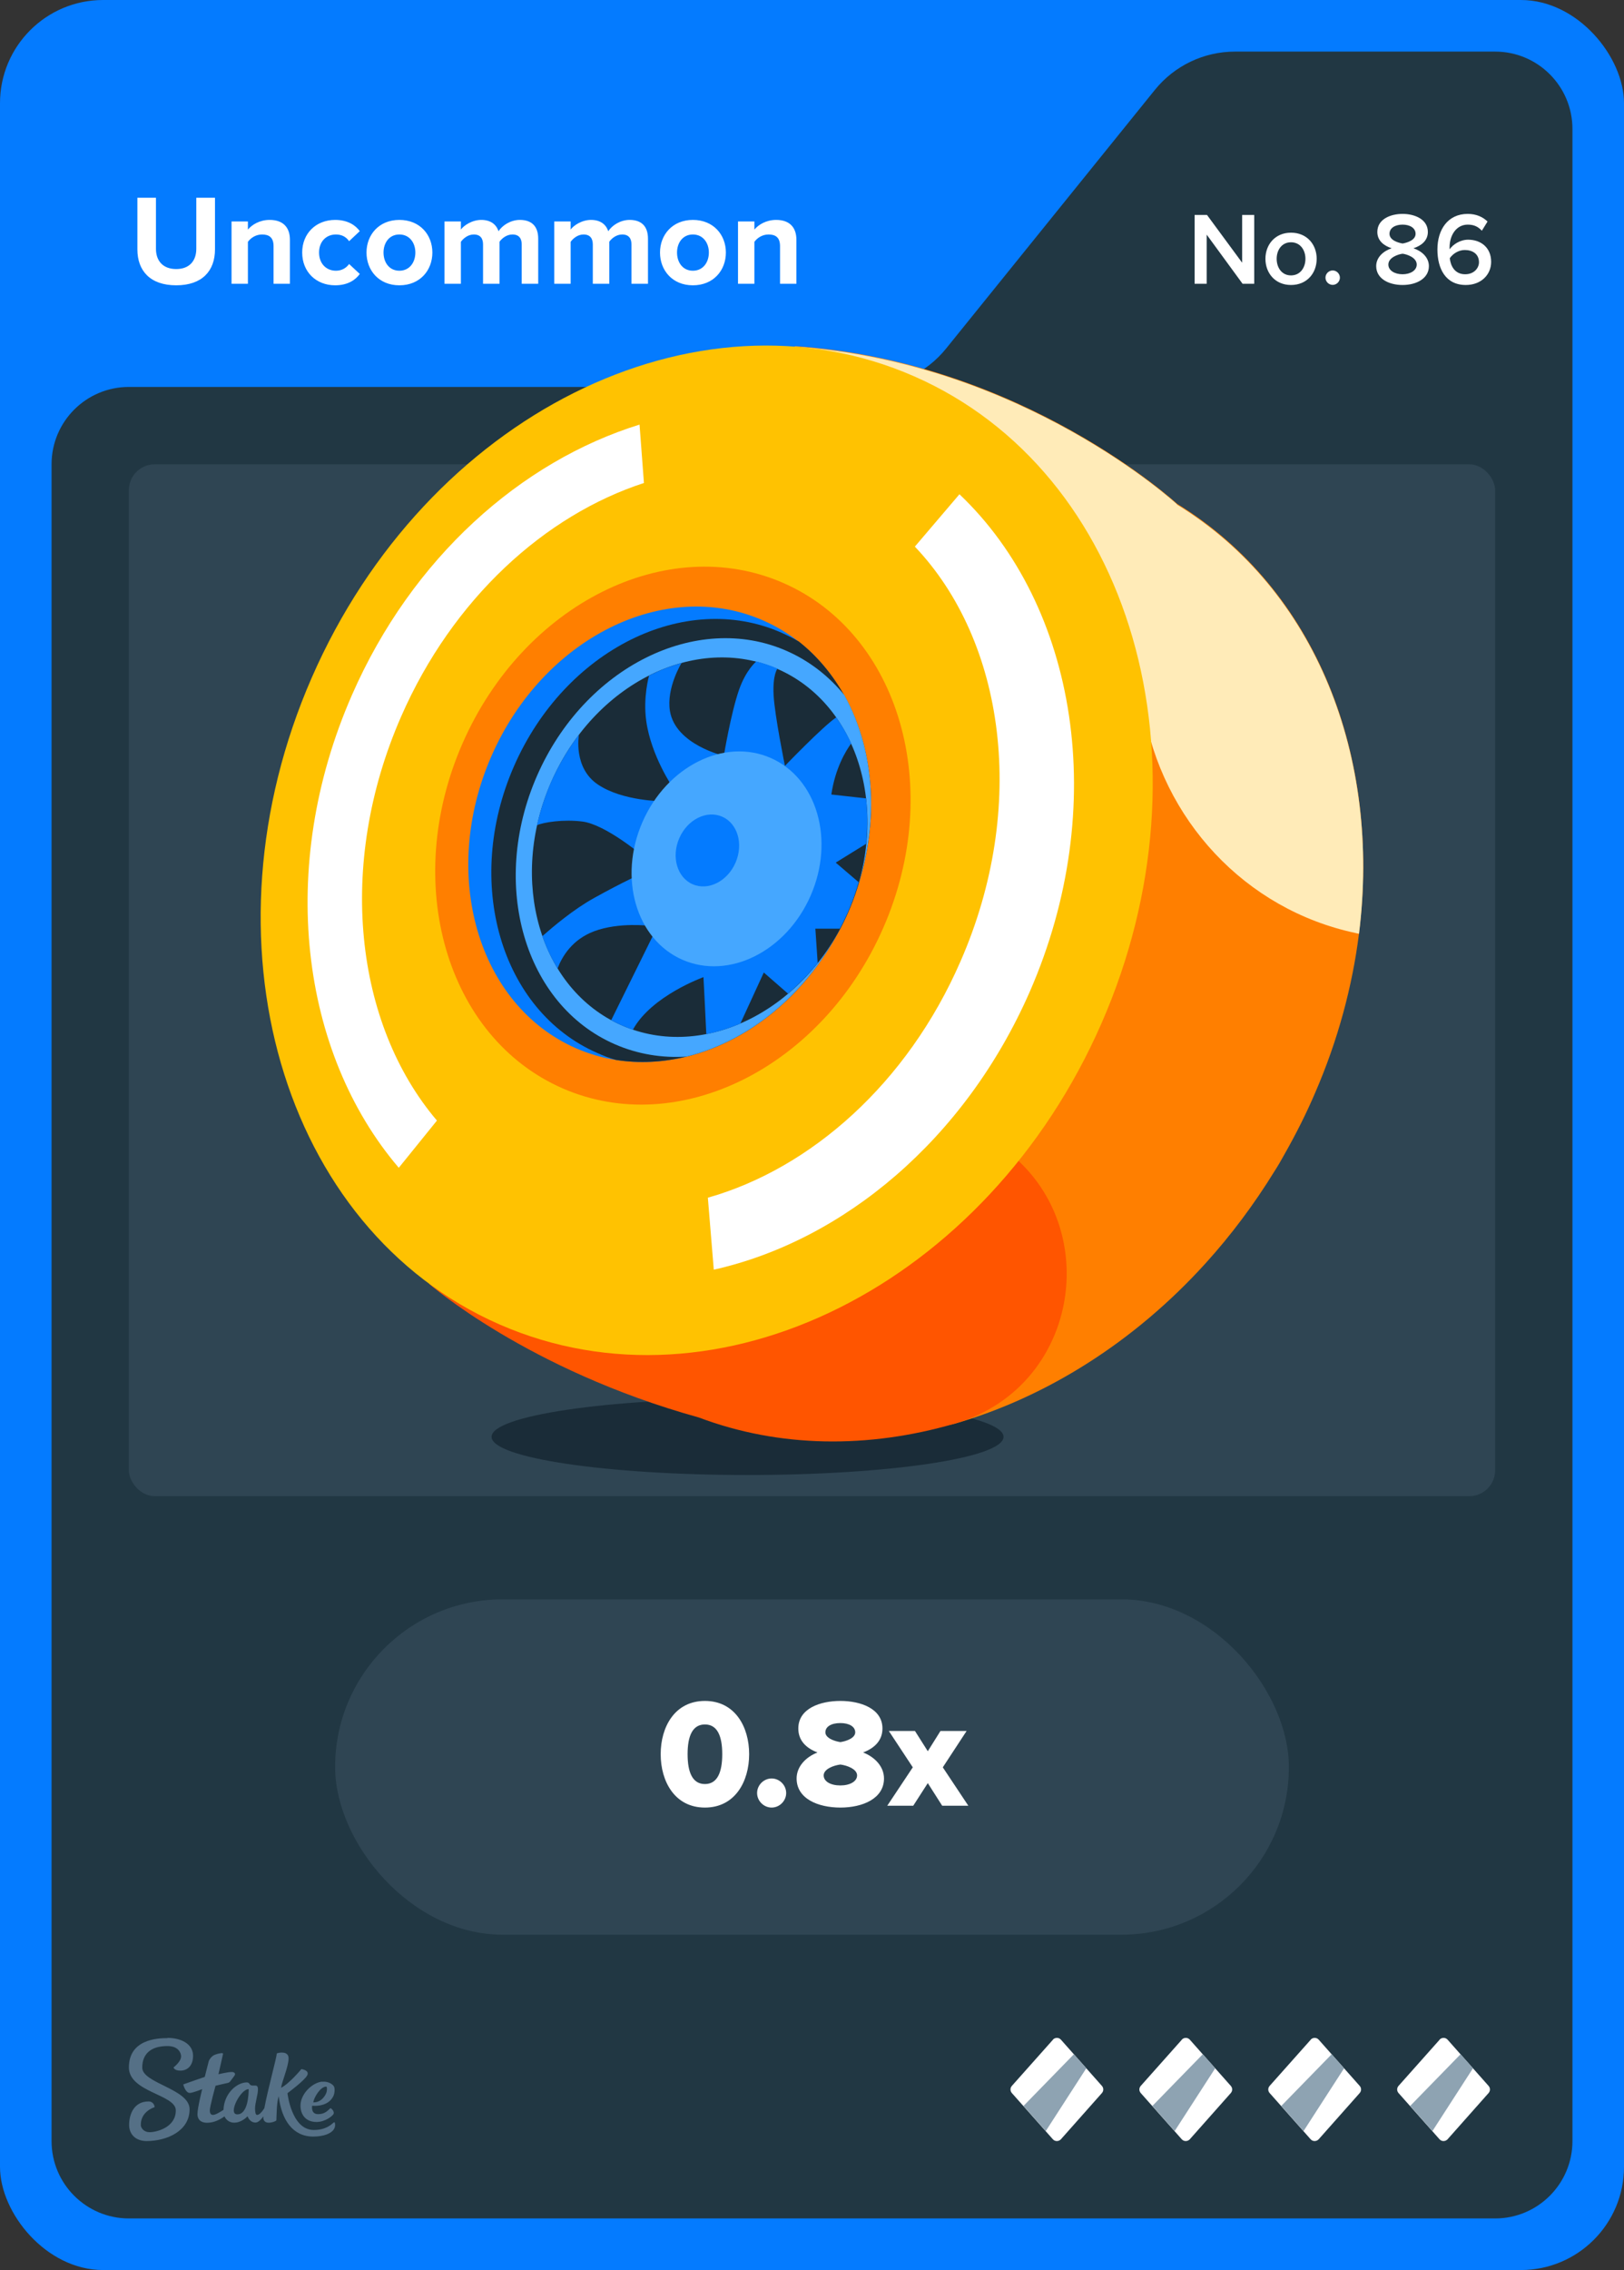 <svg width="63" height="88" viewBox="0 0 63 88" fill="none" xmlns="http://www.w3.org/2000/svg">
<rect x="0" y="0" width="63" height="88" fill="#333333" stroke="none"/>
<rect width="63" height="88" rx="4" fill="#047BFF"/>
<path d="M36.701 13.513L44.799 3.487C45.559 2.546 46.702 2 47.911 2H58C59.657 2 61 3.343 61 5V83C61 84.657 59.657 86 58 86H5C3.343 86 2 84.657 2 83V18C2 16.343 3.343 15 5 15H33.589C34.798 15 35.941 14.454 36.701 13.513Z" fill="#213743"/>
<rect x="5" y="18" width="53" height="40" rx="1" fill="#2F4553"/>
<g clip-path="url(#clip0_26835_29249)">
<path d="M29 57.18C34.484 57.18 38.93 56.517 38.93 55.7C38.93 54.883 34.484 54.22 29 54.22C23.516 54.22 19.07 54.883 19.07 55.7C19.07 56.517 23.516 57.18 29 57.18Z" fill="#1A2C38"/>
<path d="M52.72 36.19C52.46 38.25 51.9 40.33 51.02 42.36C50.67 43.18 50.26 43.99 49.81 44.78C49.7 44.98 49.58 45.19 49.45 45.39C48.65 46.69 47.75 47.89 46.77 48.97C43.99 52.04 40.57 54.17 37.04 55.19C33.7 56.15 16.65 49.77 16.65 49.77L16.77 49.46L17.78 46.87L18.35 45.41C16.67 40.11 17.44 33.64 20.93 27.93C22.83 24.82 25.31 22.32 28.06 20.55L30.54 14.2L30.84 13.42C39.67 14.01 45.66 19.53 45.66 19.53C51.08 22.85 53.57 29.35 52.72 36.17V36.19Z" fill="#FF7F00"/>
<path d="M38.35 44.14L17.78 46.88L16.77 49.47L16.65 49.77C16.65 49.77 20.44 53.1 27.11 54.95C30.24 56.13 33.69 56.16 37.03 55.19C42.15 53.71 42.96 46.79 38.34 44.14H38.35Z" fill="#FF5500"/>
<path d="M45.66 19.55C45.66 19.55 39.67 14.03 30.84 13.44L30.54 14.22C37.76 16.06 43.13 20.09 44.35 27.44C45.07 31.77 48.3 35.26 52.59 36.17L52.72 36.2C53.57 29.38 51.08 22.88 45.66 19.56V19.55Z" fill="#FFEBB8"/>
<path d="M42.734 39.662C47.173 29.512 43.913 18.284 35.452 14.584C26.992 10.884 16.535 16.113 12.096 26.264C7.657 36.415 10.917 47.643 19.378 51.343C27.838 55.042 38.295 49.813 42.734 39.662Z" fill="#FFC201"/>
<path d="M24.98 18.72L24.81 16.46C20.22 17.88 15.98 21.62 13.65 26.95C10.73 33.62 11.66 40.81 15.47 45.27L16.95 43.44C13.77 39.7 13.04 33.54 15.56 27.78C17.56 23.21 21.14 19.97 24.99 18.72H24.98Z" fill="white"/>
<path d="M39.95 38.44C37.43 44.19 32.7 48.1 27.69 49.22L27.46 46.43C31.45 45.3 35.2 42 37.26 37.27C39.88 31.29 38.99 24.87 35.49 21.19L37.22 19.16C41.78 23.49 43.08 31.27 39.95 38.44Z" fill="white"/>
<path d="M34.267 35.964C36.633 30.555 34.896 24.571 30.387 22.6C25.878 20.628 20.306 23.415 17.94 28.824C15.575 34.233 17.312 40.217 21.821 42.189C26.329 44.16 31.902 41.373 34.267 35.964Z" fill="#FF7F00"/>
<path d="M32.9 35.36C31.16 39.34 27.37 41.64 23.9 41.09C23.38 41.01 22.86 40.86 22.35 40.64C18.53 38.97 17.06 33.9 19.06 29.32C21.06 24.74 25.78 22.38 29.6 24.05C30.1 24.27 30.57 24.55 30.99 24.88C33.75 27.05 34.63 31.39 32.89 35.37L32.9 35.36Z" fill="#047BFF"/>
<path d="M32.9 35.36C31.61 38.3 29.2 40.33 26.63 40.96C25.73 41.18 24.8 41.23 23.9 41.09C23.65 41.02 23.41 40.93 23.17 40.82C19.42 39.18 17.97 34.2 19.94 29.7C21.91 25.2 26.55 22.88 30.3 24.52C30.54 24.63 30.77 24.74 30.99 24.87C31.7 25.43 32.29 26.14 32.75 26.95C34.04 29.26 34.18 32.41 32.9 35.36Z" fill="#1A2C38"/>
<path d="M32.9 35.36C31.61 38.3 29.2 40.33 26.63 40.96C25.69 41.02 24.74 40.87 23.85 40.48C20.34 38.95 18.99 34.29 20.83 30.08C22.67 25.87 27.01 23.7 30.51 25.23C31.4 25.62 32.15 26.21 32.75 26.94C34.04 29.25 34.18 32.4 32.9 35.35V35.36Z" fill="#45A7FF"/>
<path d="M32.906 35.362C34.574 31.547 33.347 27.325 30.164 25.933C26.981 24.541 23.048 26.506 21.38 30.321C19.711 34.137 20.939 38.358 24.122 39.75C27.305 41.142 31.237 39.177 32.906 35.362Z" fill="#1A2C38"/>
<path d="M29.33 25.65C29.33 25.65 28.94 25.97 28.67 26.74C28.35 27.66 28.08 29.3 28.08 29.3C28.08 29.3 26.21 28.87 25.99 27.57C25.84 26.67 26.44 25.7 26.44 25.7C26.01 25.82 25.59 25.98 25.18 26.19C25.18 26.19 24.94 27.02 25.07 27.95C25.26 29.31 26.11 30.54 26.11 30.54L25.69 31.06C25.69 31.06 24.15 31.06 23.19 30.41C22.24 29.77 22.45 28.52 22.46 28.48C22.04 29.03 21.68 29.64 21.38 30.31C21.14 30.86 20.96 31.43 20.83 31.99C21.07 31.88 21.86 31.75 22.61 31.85C23.48 31.97 24.85 33.11 24.85 33.11L24.95 33.84C24.95 33.84 24.18 34.18 23.05 34.81C22.25 35.25 21.45 35.93 21.04 36.29C21.19 36.73 21.39 37.15 21.63 37.54C21.81 37.07 22.2 36.42 23.05 36.1C24.02 35.74 25.19 35.89 25.19 35.89L25.38 36.17L23.71 39.55C23.84 39.62 23.98 39.69 24.12 39.75C24.26 39.81 24.41 39.87 24.55 39.92C25.27 38.6 27.29 37.88 27.29 37.88C27.29 37.88 27.37 39.41 27.4 40.09C27.85 40 28.29 39.86 28.72 39.68L29.63 37.7L30.57 38.52C30.98 38.17 31.37 37.77 31.72 37.33L31.63 36H32.58C32.69 35.8 32.79 35.59 32.89 35.37C33.06 34.98 33.2 34.59 33.31 34.2L32.42 33.44L33.6 32.71C33.66 32.11 33.66 31.52 33.6 30.95L32.25 30.8C32.4 29.78 32.81 29.11 33.02 28.82C32.86 28.46 32.66 28.12 32.44 27.81C31.91 28.17 30.45 29.69 30.45 29.69C30.45 29.69 30.05 27.73 30.01 26.94C29.97 26.15 30.16 25.92 30.16 25.92C29.89 25.8 29.61 25.71 29.33 25.64V25.65Z" fill="#047BFF"/>
<path d="M31.447 34.72C32.392 32.56 31.697 30.169 29.896 29.382C28.095 28.594 25.868 29.707 24.923 31.867C23.978 34.028 24.673 36.418 26.474 37.206C28.276 37.994 30.502 36.881 31.447 34.72Z" fill="#45A7FF"/>
<path d="M28.532 33.446C28.849 32.722 28.617 31.922 28.015 31.659C27.413 31.395 26.668 31.768 26.352 32.492C26.035 33.216 26.267 34.016 26.869 34.279C27.471 34.542 28.216 34.169 28.532 33.446Z" fill="#047BFF"/>
</g>
<path fill-rule="evenodd" clip-rule="evenodd" d="M6.498 79C6.99 79 7.486 79.213 7.49 79.691C7.49 80.104 7.247 80.27 6.998 80.27C6.75 80.27 6.733 80.144 6.733 80.144C6.733 80.144 7.025 79.926 7.025 79.717C7.025 79.609 6.942 79.313 6.489 79.317C5.858 79.317 5.518 79.617 5.518 80.152C5.518 80.765 7.351 80.974 7.355 81.765C7.355 82.613 6.476 82.996 5.692 83C5.283 83 5.013 82.761 5.009 82.378C5.009 81.926 5.222 81.465 5.758 81.465C5.884 81.457 5.988 81.552 5.997 81.678C5.997 81.678 5.997 81.683 5.997 81.687C5.997 81.687 5.457 81.839 5.462 82.378C5.462 82.478 5.566 82.661 5.819 82.656C6.071 82.652 6.824 82.474 6.82 81.809C6.82 81.191 5.004 81.109 5 80.148C5 79.065 6.088 79.009 6.498 79.009V79ZM10.747 79.6C10.812 79.57 11.213 79.491 11.195 79.813C11.182 80.135 10.939 80.691 10.904 80.935C11.23 80.77 11.692 80.209 11.692 80.209C11.692 80.209 12.018 80.252 11.918 80.452C11.818 80.652 11.152 81.144 11.152 81.144C11.152 81.144 11.304 82.57 12.171 82.57C12.645 82.57 12.85 82.361 12.937 82.287C12.959 82.27 12.976 82.265 12.985 82.278C13.02 82.387 12.994 82.504 12.915 82.591C12.819 82.696 12.597 82.822 12.153 82.826C11.365 82.826 10.925 82.196 10.812 81.261C10.725 81.535 10.734 81.983 10.721 82.2C10.695 82.243 10.251 82.417 10.216 82.117C10.216 82.091 10.216 82.07 10.216 82.043C10.133 82.161 10.02 82.283 9.911 82.283C9.72 82.283 9.637 82.122 9.602 82.039C9.576 82.07 9.363 82.287 9.088 82.287C8.923 82.291 8.775 82.196 8.709 82.043C8.57 82.144 8.322 82.291 8.039 82.291C7.734 82.291 7.66 82.109 7.66 81.957C7.66 81.713 7.843 80.987 7.843 80.987C7.843 80.987 7.486 81.13 7.364 81.135C7.194 81.135 7.112 80.822 7.112 80.813C7.112 80.809 7.112 80.8 7.12 80.8C7.22 80.761 7.943 80.513 7.943 80.513C7.943 80.513 8.078 79.983 8.096 79.913C8.113 79.844 8.213 79.7 8.331 79.656C8.418 79.622 8.509 79.6 8.601 79.591C8.631 79.591 8.653 79.6 8.653 79.617C8.653 79.635 8.474 80.409 8.474 80.409C8.474 80.409 8.849 80.322 8.988 80.322C9.097 80.322 9.154 80.387 9.093 80.47C9.032 80.552 8.962 80.648 8.927 80.691C8.888 80.735 8.862 80.743 8.77 80.761C8.644 80.787 8.361 80.856 8.361 80.856C8.361 80.856 8.135 81.678 8.139 81.817C8.139 81.896 8.165 81.987 8.261 81.987C8.357 81.987 8.54 81.874 8.67 81.791C8.692 81.152 9.188 80.726 9.576 80.726C9.702 80.726 9.654 80.848 9.798 80.848H9.889C9.946 80.848 10.007 80.852 10.007 80.996C10.007 81.196 9.894 81.526 9.894 81.735C9.894 81.883 9.915 81.987 9.972 81.987C10.068 81.987 10.177 81.848 10.255 81.726C10.381 81.03 10.734 79.761 10.734 79.617L10.747 79.6ZM12.502 80.7C12.767 80.678 12.933 80.822 12.963 80.9C12.994 80.978 12.989 81.161 12.915 81.291C12.684 81.704 12.11 81.63 12.11 81.63C12.11 81.63 12.044 81.957 12.341 81.957C12.593 81.957 12.706 81.83 12.815 81.726C12.859 81.726 12.994 81.865 12.933 81.961C12.885 82.035 12.619 82.257 12.28 82.261C11.74 82.261 11.605 81.8 11.674 81.47C11.766 81.061 12.175 80.722 12.502 80.696V80.7ZM9.646 80.987C9.323 80.987 8.827 81.97 9.206 81.965C9.619 81.965 9.646 81.183 9.646 81.004V80.987ZM12.641 80.891C12.423 80.9 12.175 81.317 12.153 81.5C12.48 81.513 12.654 81.196 12.676 81.07C12.689 80.974 12.693 80.887 12.641 80.887V80.891Z" fill="#557086"/>
<path d="M40.851 79.067L39.252 80.863C39.183 80.943 39.183 81.057 39.252 81.137L40.846 82.933C40.925 83.022 41.069 83.022 41.154 82.933L42.748 81.137C42.817 81.057 42.817 80.943 42.748 80.863L41.154 79.067C41.074 78.978 40.93 78.978 40.846 79.067H40.851Z" fill="white"/>
<path d="M41.66 79.634L42.142 80.177L40.568 82.614L39.704 81.639L41.66 79.634Z" fill="#8EA3B2"/>
<path d="M45.851 79.067L44.252 80.863C44.183 80.943 44.183 81.057 44.252 81.137L45.846 82.933C45.925 83.022 46.069 83.022 46.154 82.933L47.748 81.137C47.817 81.057 47.817 80.943 47.748 80.863L46.154 79.067C46.074 78.978 45.93 78.978 45.846 79.067H45.851Z" fill="white"/>
<path d="M46.66 79.634L47.142 80.177L45.568 82.614L44.704 81.639L46.66 79.634Z" fill="#8EA3B2"/>
<path d="M50.851 79.067L49.252 80.863C49.183 80.943 49.183 81.057 49.252 81.137L50.846 82.933C50.925 83.022 51.069 83.022 51.154 82.933L52.748 81.137C52.817 81.057 52.817 80.943 52.748 80.863L51.154 79.067C51.074 78.978 50.93 78.978 50.846 79.067H50.851Z" fill="white"/>
<path d="M51.66 79.634L52.142 80.177L50.568 82.614L49.704 81.639L51.66 79.634Z" fill="#8EA3B2"/>
<path d="M55.851 79.067L54.252 80.863C54.183 80.943 54.183 81.057 54.252 81.137L55.846 82.933C55.925 83.022 56.069 83.022 56.154 82.933L57.748 81.137C57.817 81.057 57.817 80.943 57.748 80.863L56.154 79.067C56.074 78.978 55.93 78.978 55.846 79.067H55.851Z" fill="white"/>
<path d="M56.66 79.634L57.142 80.177L55.568 82.614L54.704 81.639L56.66 79.634Z" fill="#8EA3B2"/>
<rect x="13" y="62" width="37" height="13" rx="6.5" fill="#2F4553"/>
<path d="M27.346 70.072C26.176 70.072 25.63 69.058 25.63 68.002C25.63 66.946 26.176 65.938 27.346 65.938C28.516 65.938 29.062 66.946 29.062 68.002C29.062 69.058 28.516 70.072 27.346 70.072ZM27.346 69.16C27.826 69.16 28.018 68.71 28.018 68.002C28.018 67.294 27.826 66.85 27.346 66.85C26.866 66.85 26.674 67.294 26.674 68.002C26.674 68.71 26.866 69.16 27.346 69.16ZM29.934 70.072C29.628 70.072 29.37 69.814 29.37 69.508C29.37 69.202 29.628 68.944 29.934 68.944C30.24 68.944 30.498 69.202 30.498 69.508C30.498 69.814 30.24 70.072 29.934 70.072ZM32.601 70.072C31.737 70.072 30.903 69.73 30.903 68.944C30.903 68.488 31.251 68.116 31.713 67.936C31.287 67.774 30.969 67.486 30.969 67.006C30.969 66.232 31.815 65.938 32.601 65.938C33.381 65.938 34.233 66.232 34.233 67.006C34.233 67.486 33.909 67.774 33.483 67.936C33.945 68.116 34.293 68.488 34.293 68.944C34.293 69.724 33.465 70.072 32.601 70.072ZM32.601 67.534C32.847 67.498 33.177 67.372 33.177 67.156C33.177 66.934 32.943 66.796 32.601 66.796C32.247 66.796 32.019 66.934 32.019 67.156C32.019 67.372 32.355 67.498 32.601 67.534ZM32.601 69.214C32.973 69.214 33.249 69.058 33.249 68.824C33.249 68.578 32.853 68.434 32.601 68.404C32.343 68.434 31.953 68.578 31.953 68.824C31.953 69.058 32.217 69.214 32.601 69.214ZM37.564 70H36.55L35.992 69.124L35.428 70H34.42L35.41 68.512L34.48 67.102H35.494L35.992 67.888L36.484 67.102H37.498L36.574 68.512L37.564 70Z" fill="white"/>
<path d="M6.835 11.06C5.82 11.06 5.33 10.49 5.33 9.67V7.665H6.05V9.645C6.05 10.11 6.32 10.43 6.835 10.43C7.35 10.43 7.615 10.11 7.615 9.645V7.665H8.34V9.665C8.34 10.495 7.85 11.06 6.835 11.06ZM11.247 11H10.612V9.54C10.612 9.205 10.437 9.09 10.167 9.09C9.917 9.09 9.722 9.23 9.617 9.375V11H8.982V8.585H9.617V8.9C9.772 8.715 10.067 8.525 10.462 8.525C10.992 8.525 11.247 8.825 11.247 9.295V11ZM13.002 11.06C12.258 11.06 11.723 10.535 11.723 9.79C11.723 9.05 12.258 8.525 13.002 8.525C13.498 8.525 13.797 8.74 13.957 8.96L13.543 9.35C13.428 9.18 13.252 9.09 13.033 9.09C12.648 9.09 12.377 9.37 12.377 9.79C12.377 10.21 12.648 10.495 13.033 10.495C13.252 10.495 13.428 10.395 13.543 10.235L13.957 10.62C13.797 10.845 13.498 11.06 13.002 11.06ZM15.493 11.06C14.698 11.06 14.218 10.48 14.218 9.79C14.218 9.105 14.698 8.525 15.493 8.525C16.293 8.525 16.773 9.105 16.773 9.79C16.773 10.48 16.293 11.06 15.493 11.06ZM15.493 10.495C15.888 10.495 16.113 10.17 16.113 9.79C16.113 9.415 15.888 9.09 15.493 9.09C15.098 9.09 14.878 9.415 14.878 9.79C14.878 10.17 15.098 10.495 15.493 10.495ZM20.879 11H20.239V9.475C20.239 9.25 20.139 9.09 19.879 9.09C19.654 9.09 19.469 9.24 19.379 9.37V11H18.739V9.475C18.739 9.25 18.639 9.09 18.379 9.09C18.159 9.09 17.974 9.24 17.879 9.375V11H17.244V8.585H17.879V8.9C17.979 8.755 18.299 8.525 18.669 8.525C19.024 8.525 19.249 8.69 19.339 8.965C19.479 8.745 19.799 8.525 20.169 8.525C20.614 8.525 20.879 8.76 20.879 9.255V11ZM25.137 11H24.497V9.475C24.497 9.25 24.396 9.09 24.137 9.09C23.912 9.09 23.727 9.24 23.637 9.37V11H22.997V9.475C22.997 9.25 22.896 9.09 22.637 9.09C22.416 9.09 22.232 9.24 22.137 9.375V11H21.502V8.585H22.137V8.9C22.236 8.755 22.556 8.525 22.927 8.525C23.282 8.525 23.506 8.69 23.596 8.965C23.736 8.745 24.056 8.525 24.427 8.525C24.872 8.525 25.137 8.76 25.137 9.255V11ZM26.879 11.06C26.084 11.06 25.604 10.48 25.604 9.79C25.604 9.105 26.084 8.525 26.879 8.525C27.679 8.525 28.159 9.105 28.159 9.79C28.159 10.48 27.679 11.06 26.879 11.06ZM26.879 10.495C27.274 10.495 27.499 10.17 27.499 9.79C27.499 9.415 27.274 9.09 26.879 9.09C26.484 9.09 26.264 9.415 26.264 9.79C26.264 10.17 26.484 10.495 26.879 10.495ZM30.895 11H30.26V9.54C30.26 9.205 30.085 9.09 29.815 9.09C29.565 9.09 29.37 9.23 29.265 9.375V11H28.63V8.585H29.265V8.9C29.42 8.715 29.715 8.525 30.11 8.525C30.64 8.525 30.895 8.825 30.895 9.295V11Z" fill="white"/>
<path d="M48.655 11H48.203L46.811 9.096V11H46.343V8.332H46.823L48.187 10.184V8.332H48.655V11ZM50.081 11.048C49.469 11.048 49.09 10.588 49.09 10.032C49.09 9.48 49.469 9.02 50.081 9.02C50.702 9.02 51.078 9.48 51.078 10.032C51.078 10.588 50.702 11.048 50.081 11.048ZM50.081 10.676C50.441 10.676 50.642 10.376 50.642 10.032C50.642 9.692 50.441 9.392 50.081 9.392C49.725 9.392 49.526 9.692 49.526 10.032C49.526 10.376 49.725 10.676 50.081 10.676ZM51.699 11.044C51.547 11.044 51.419 10.916 51.419 10.764C51.419 10.612 51.547 10.484 51.699 10.484C51.851 10.484 51.979 10.612 51.979 10.764C51.979 10.916 51.851 11.044 51.699 11.044ZM54.411 11.048C53.863 11.048 53.387 10.796 53.387 10.316C53.387 9.976 53.663 9.732 53.987 9.624C53.687 9.528 53.431 9.332 53.431 8.992C53.431 8.5 53.935 8.292 54.411 8.292C54.879 8.292 55.391 8.5 55.391 8.992C55.391 9.332 55.131 9.528 54.831 9.624C55.155 9.732 55.431 9.976 55.431 10.316C55.431 10.792 54.955 11.048 54.411 11.048ZM54.411 9.44C54.575 9.412 54.915 9.316 54.915 9.064C54.915 8.84 54.695 8.708 54.411 8.708C54.119 8.708 53.903 8.84 53.903 9.064C53.903 9.316 54.247 9.412 54.411 9.44ZM54.411 10.632C54.707 10.632 54.959 10.488 54.959 10.256C54.959 9.98 54.575 9.856 54.411 9.836C54.243 9.856 53.859 9.98 53.859 10.256C53.859 10.488 54.107 10.632 54.411 10.632ZM56.862 11.048C56.078 11.048 55.762 10.412 55.762 9.672C55.762 8.9 56.166 8.292 56.938 8.292C57.27 8.292 57.526 8.412 57.706 8.588L57.486 8.944C57.346 8.796 57.194 8.708 56.938 8.708C56.494 8.708 56.234 9.12 56.234 9.588C56.234 9.616 56.234 9.64 56.238 9.664C56.358 9.484 56.638 9.292 56.954 9.292C57.434 9.292 57.846 9.584 57.846 10.152C57.846 10.648 57.458 11.048 56.862 11.048ZM56.838 10.632C57.19 10.632 57.374 10.384 57.374 10.168C57.374 9.84 57.118 9.692 56.826 9.692C56.598 9.692 56.378 9.816 56.242 10.008C56.27 10.296 56.426 10.632 56.838 10.632Z" fill="white"/>
<defs>
<clipPath id="clip0_26835_29249">
<rect width="63" height="88" fill="white"/>
</clipPath>
</defs>
</svg>
